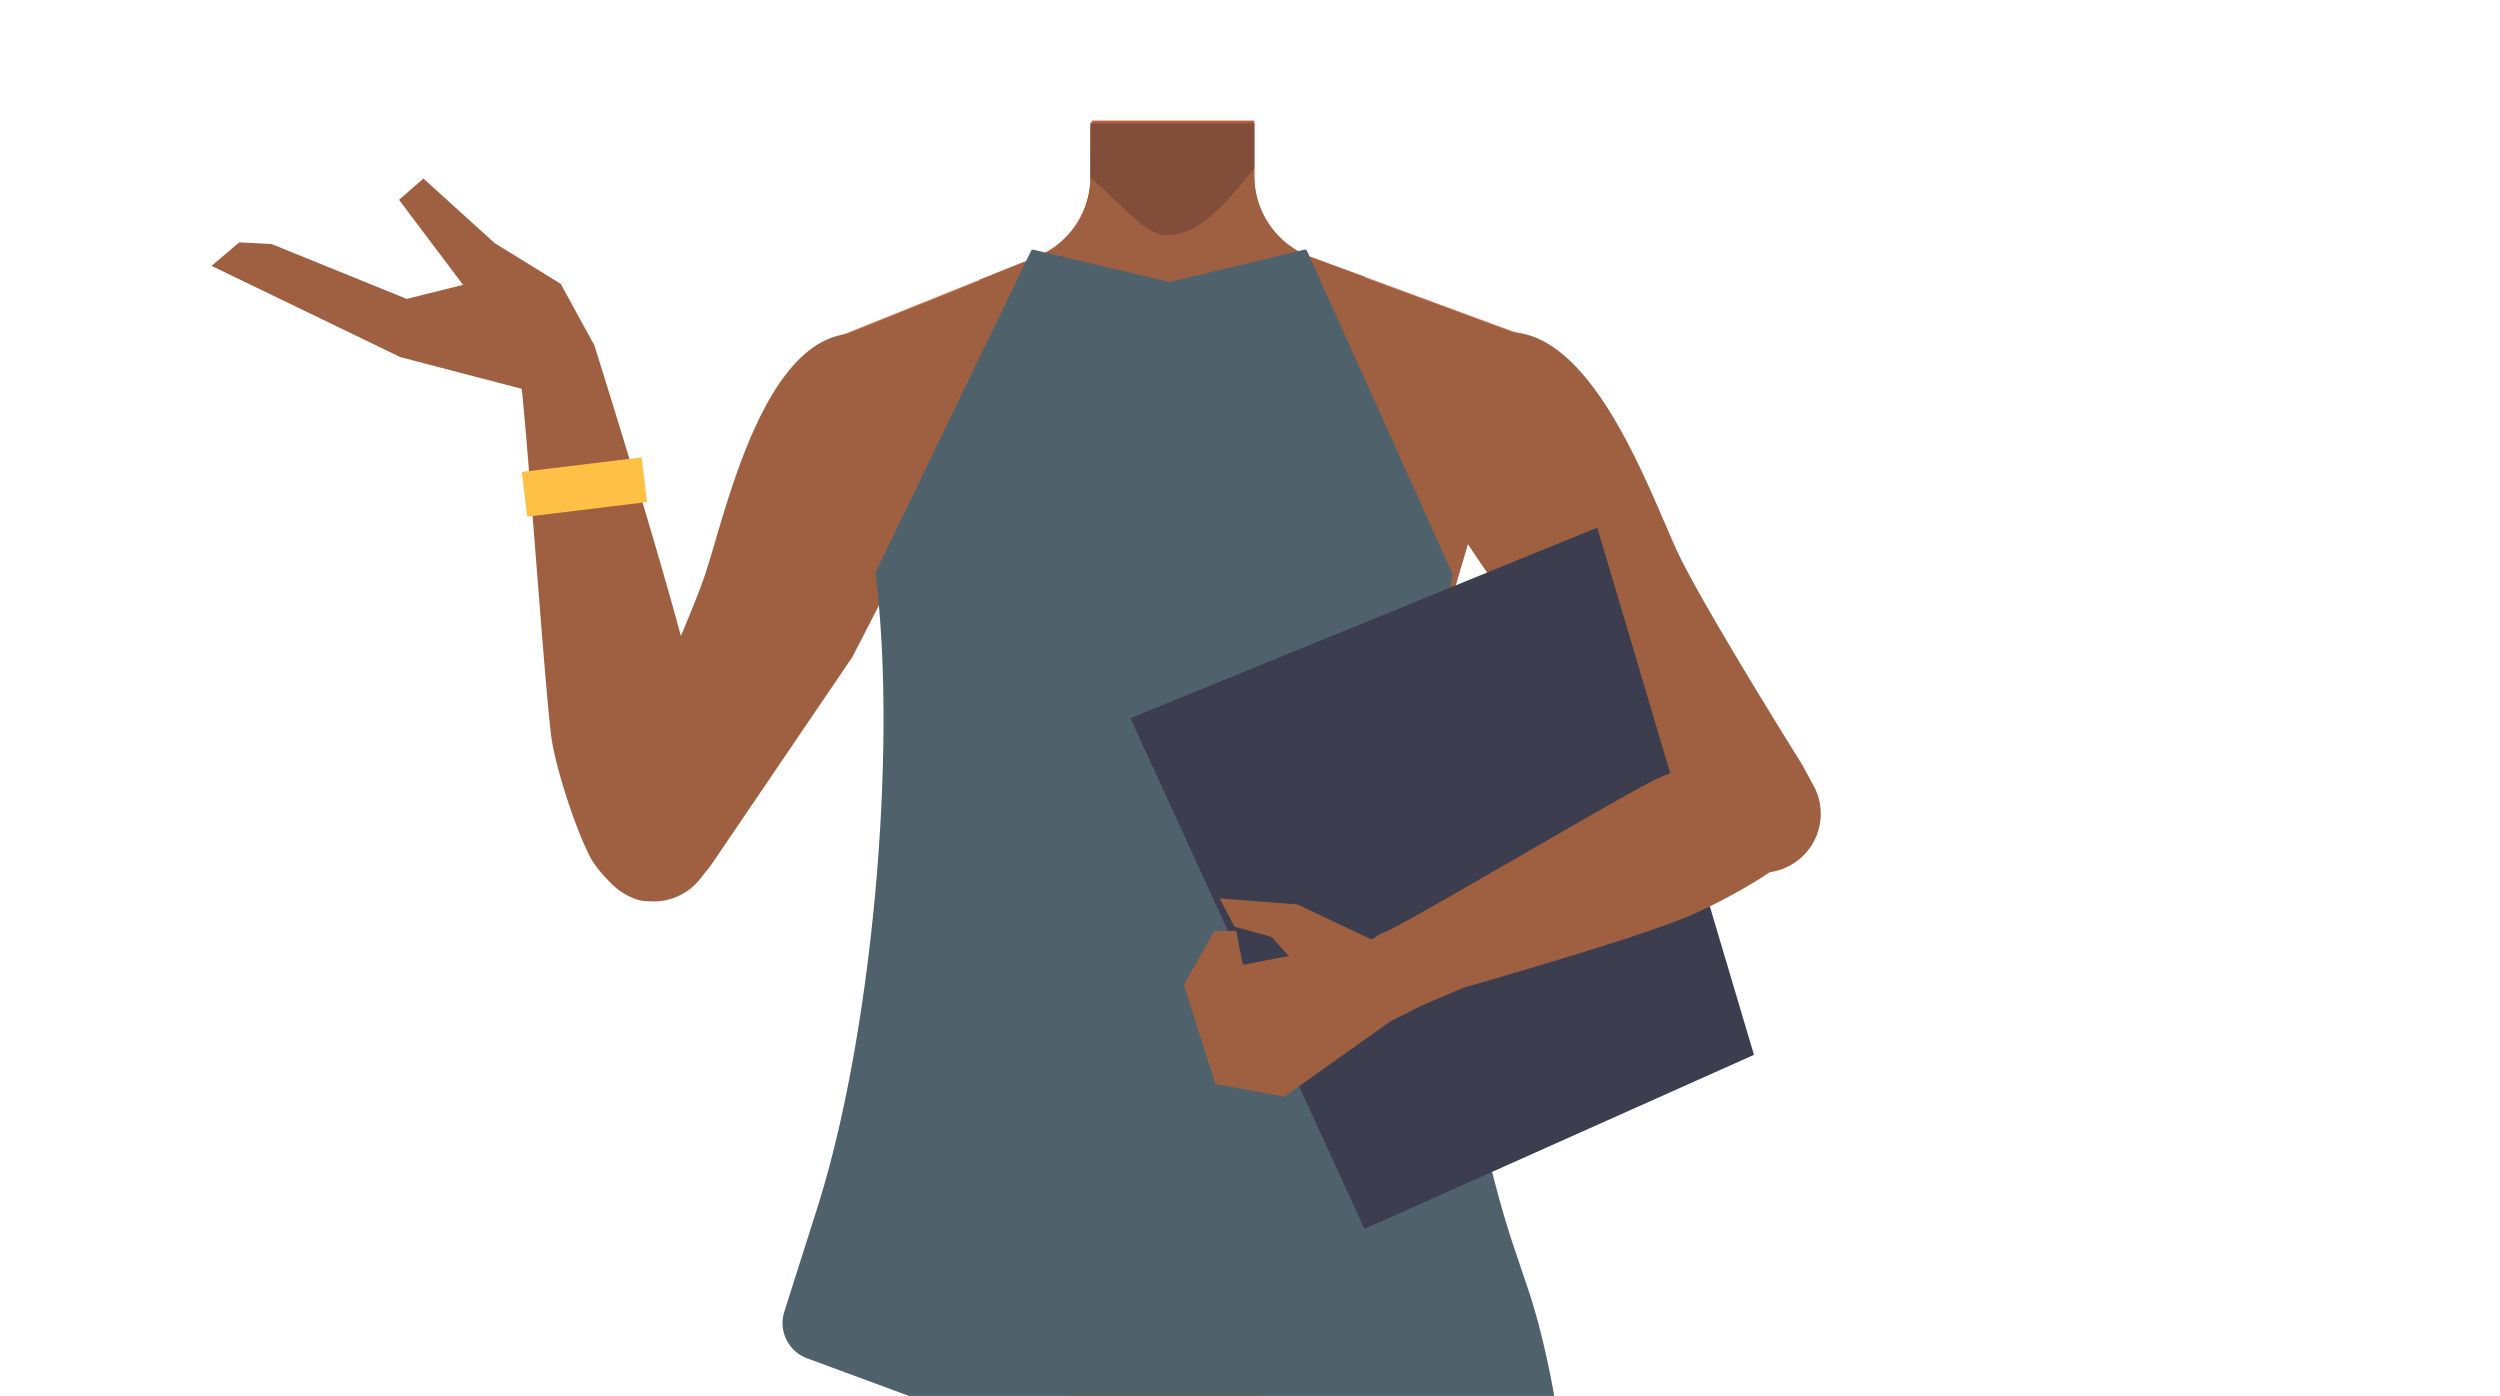 <svg xmlns="http://www.w3.org/2000/svg" viewBox="0 0 588 328.33"><defs><style>.cls-1{fill:#e78367;}.cls-2{fill:#b85d40;}.cls-3{fill:#9f6042;}.cls-4{fill:#ffc145;}.cls-5{fill:#c35959;}.cls-6{fill:#824e3a;}.cls-7{fill:#baa535;}.cls-8{fill:#4f626c;}.cls-9{fill:#3c3d4e;}</style></defs><g id="Calque_4" data-name="Calque 4"><path class="cls-1" d="M340.43,118.58l2.16,18.25-21.08,75.33h-92.1l-22.52-75.57,2.64-18.73L192.48,81l37.86-15.2,13.39-5.38a20.33,20.33,0,0,0,12.75-18.87V28.8H295V41.33a20.35,20.35,0,0,0,13.31,19.09l12.92,4.76,38.45,14.17Z"/><path class="cls-2" d="M321.19,65.18c-11.08,8.74-34,13.94-49.71,13.94-11.14,0-29.65-7-41.14-13.29l13.39-5.38a20.33,20.33,0,0,0,12.75-18.87V30.07l.28-1.27.1-.43H295v13a20.35,20.35,0,0,0,13.31,19.09Z"/></g><g id="Calque_3" data-name="Calque 3"><path class="cls-3" d="M200.47,154.53l-33.2,48.89-2.59,3.28a13.88,13.88,0,0,1-18.6,3h0A13.89,13.89,0,0,1,140.89,193l2.18-5.42s18.29-39,22.81-52.57c5.54-16.65,16.2-68.34,44.72-54.13h0C221,86,229.33,99.29,223.72,109.47Z"/><path class="cls-3" d="M152.14,211.93h0a15.23,15.23,0,0,0,13.41-8.86,9.27,9.27,0,0,0,.73-1.59c1.68-9-.48-27.75-2.37-36.76-4.39-20.95-24.13-83.55-24.13-83.55h0a8.9,8.9,0,0,0-11.3-4.4l-1,.39a8.88,8.88,0,0,0-5.42,10c.16.77.29,1.47.37,2,1.36,9.45,5.58,71,7.19,83.77.94,7.45,5.72,21.94,9.17,28.61C140.77,205.33,147.12,212.07,152.14,211.93Z"/><path class="cls-3" d="M139,79.78s1,15.93-3.85,14.85l-1.8-.4L94.18,84,49.75,62.53,56.28,57l7.6.4L95.65,70.3,108.91,67l-15.06-20L99.59,42l16.77,15.19,15.53,9.58Z"/><rect class="cls-4" x="123.26" y="109.24" width="28.4" height="10.59" transform="translate(-12.82 17.43) rotate(-6.93)"/><path class="cls-5" d="M340.67,135.83c0,14.3-19.29,41.29-33.59,41.29a25.89,25.89,0,0,1,0-51.77C321.38,125.35,340.67,121.54,340.67,135.83Z"/><circle class="cls-5" cx="275.49" cy="73.39" r="25.89"/><path class="cls-3" d="M359.64,79.54,342.59,137l-21.08,75.33h-92.1l-22.52-75.57,2.64-18.73L192.48,81.23l51.25-20.58a20.35,20.35,0,0,0,12.75-18.87V29H295V41.53a20.33,20.33,0,0,0,13.31,19.08l51.37,18.93Z"/><path class="cls-6" d="M256.56,29H295V39.58h0c-8.64,11-14.34,15.82-20.89,15.77-4.94,0-12.67-9.73-17.67-13.57l.08-1.94Z"/><path class="cls-7" d="M274.89,214.42H321s20.93,57.8,21,62.84-62.31,67.52-61.29,70-6.41-4.3-6.41-5S274.89,214.42,274.89,214.42Z"/><path class="cls-7" d="M273.93,214.42H227.85s-20.92,57.8-21,62.84,62.31,67.52,61.28,70,6.41-4.3,6.41-5S273.93,214.42,273.93,214.42Z"/><path class="cls-8" d="M242.51,59l-36.59,75.62a.48.48,0,0,0,0,.29l.06.56c5.16,41.71-1,108.6-13.76,148.65l-7.75,24.4a8.82,8.82,0,0,0,5.36,10.95l178.82,66.05a.52.52,0,0,0,.7-.44h0c1.93-23.19-2.59-60.2-10.06-82.23l-3.07-9.09c-14.39-42.48-21-113.58-14.73-158l.09-.62a.48.48,0,0,0,0-.29L307.41,59a.51.51,0,0,0-.59-.29L275.15,66.3a.49.49,0,0,1-.24,0L243.1,58.74A.53.53,0,0,0,242.51,59Z"/><path class="cls-3" d="M362.72,153.74l38.84,44.53,3,2.95a13.89,13.89,0,0,0,18.83.71h0a13.87,13.87,0,0,0,3.13-17.22l-2.81-5.12s-22.85-36.49-29-49.44c-7.5-15.87-24.3-65.9-50.91-48.35h0c-9.7,6.39-16.36,20.58-9.57,30Z"/><polygon class="cls-9" points="265.88 168.91 320.92 289.04 412.53 248.1 375.67 124.09 265.88 168.91"/><path class="cls-3" d="M424.82,183.12h0a17.28,17.28,0,0,1-1.18,15.46,9.93,9.93,0,0,1-.84,1.38C417,205.79,403,213.16,395.92,216,379.45,222.64,327.73,237,327.73,237h0c-3.74.38-7-2.76-7.39-7.2l-.09-1c-.39-4.09,1.74-8.06,5.05-9.41.6-.24,1.14-.48,1.55-.68,7.2-3.5,52.32-30.19,61.94-35.1,5.62-2.87,17.67-6,23.69-6.42C415.86,176.94,423,178.9,424.82,183.12Z"/><polygon class="cls-3" points="322.45 220.91 305.18 212.73 286.85 211.31 290.35 217.95 299.04 220.36 303.13 224.84 292.31 226.93 290.74 218.92 285.6 219.03 278.44 231.62 285.87 254.96 302.11 257.91 327.02 240.23 334.45 236.47 349.94 229.86 333.66 215.47 327.1 219.42 322.45 220.91"/></g></svg>